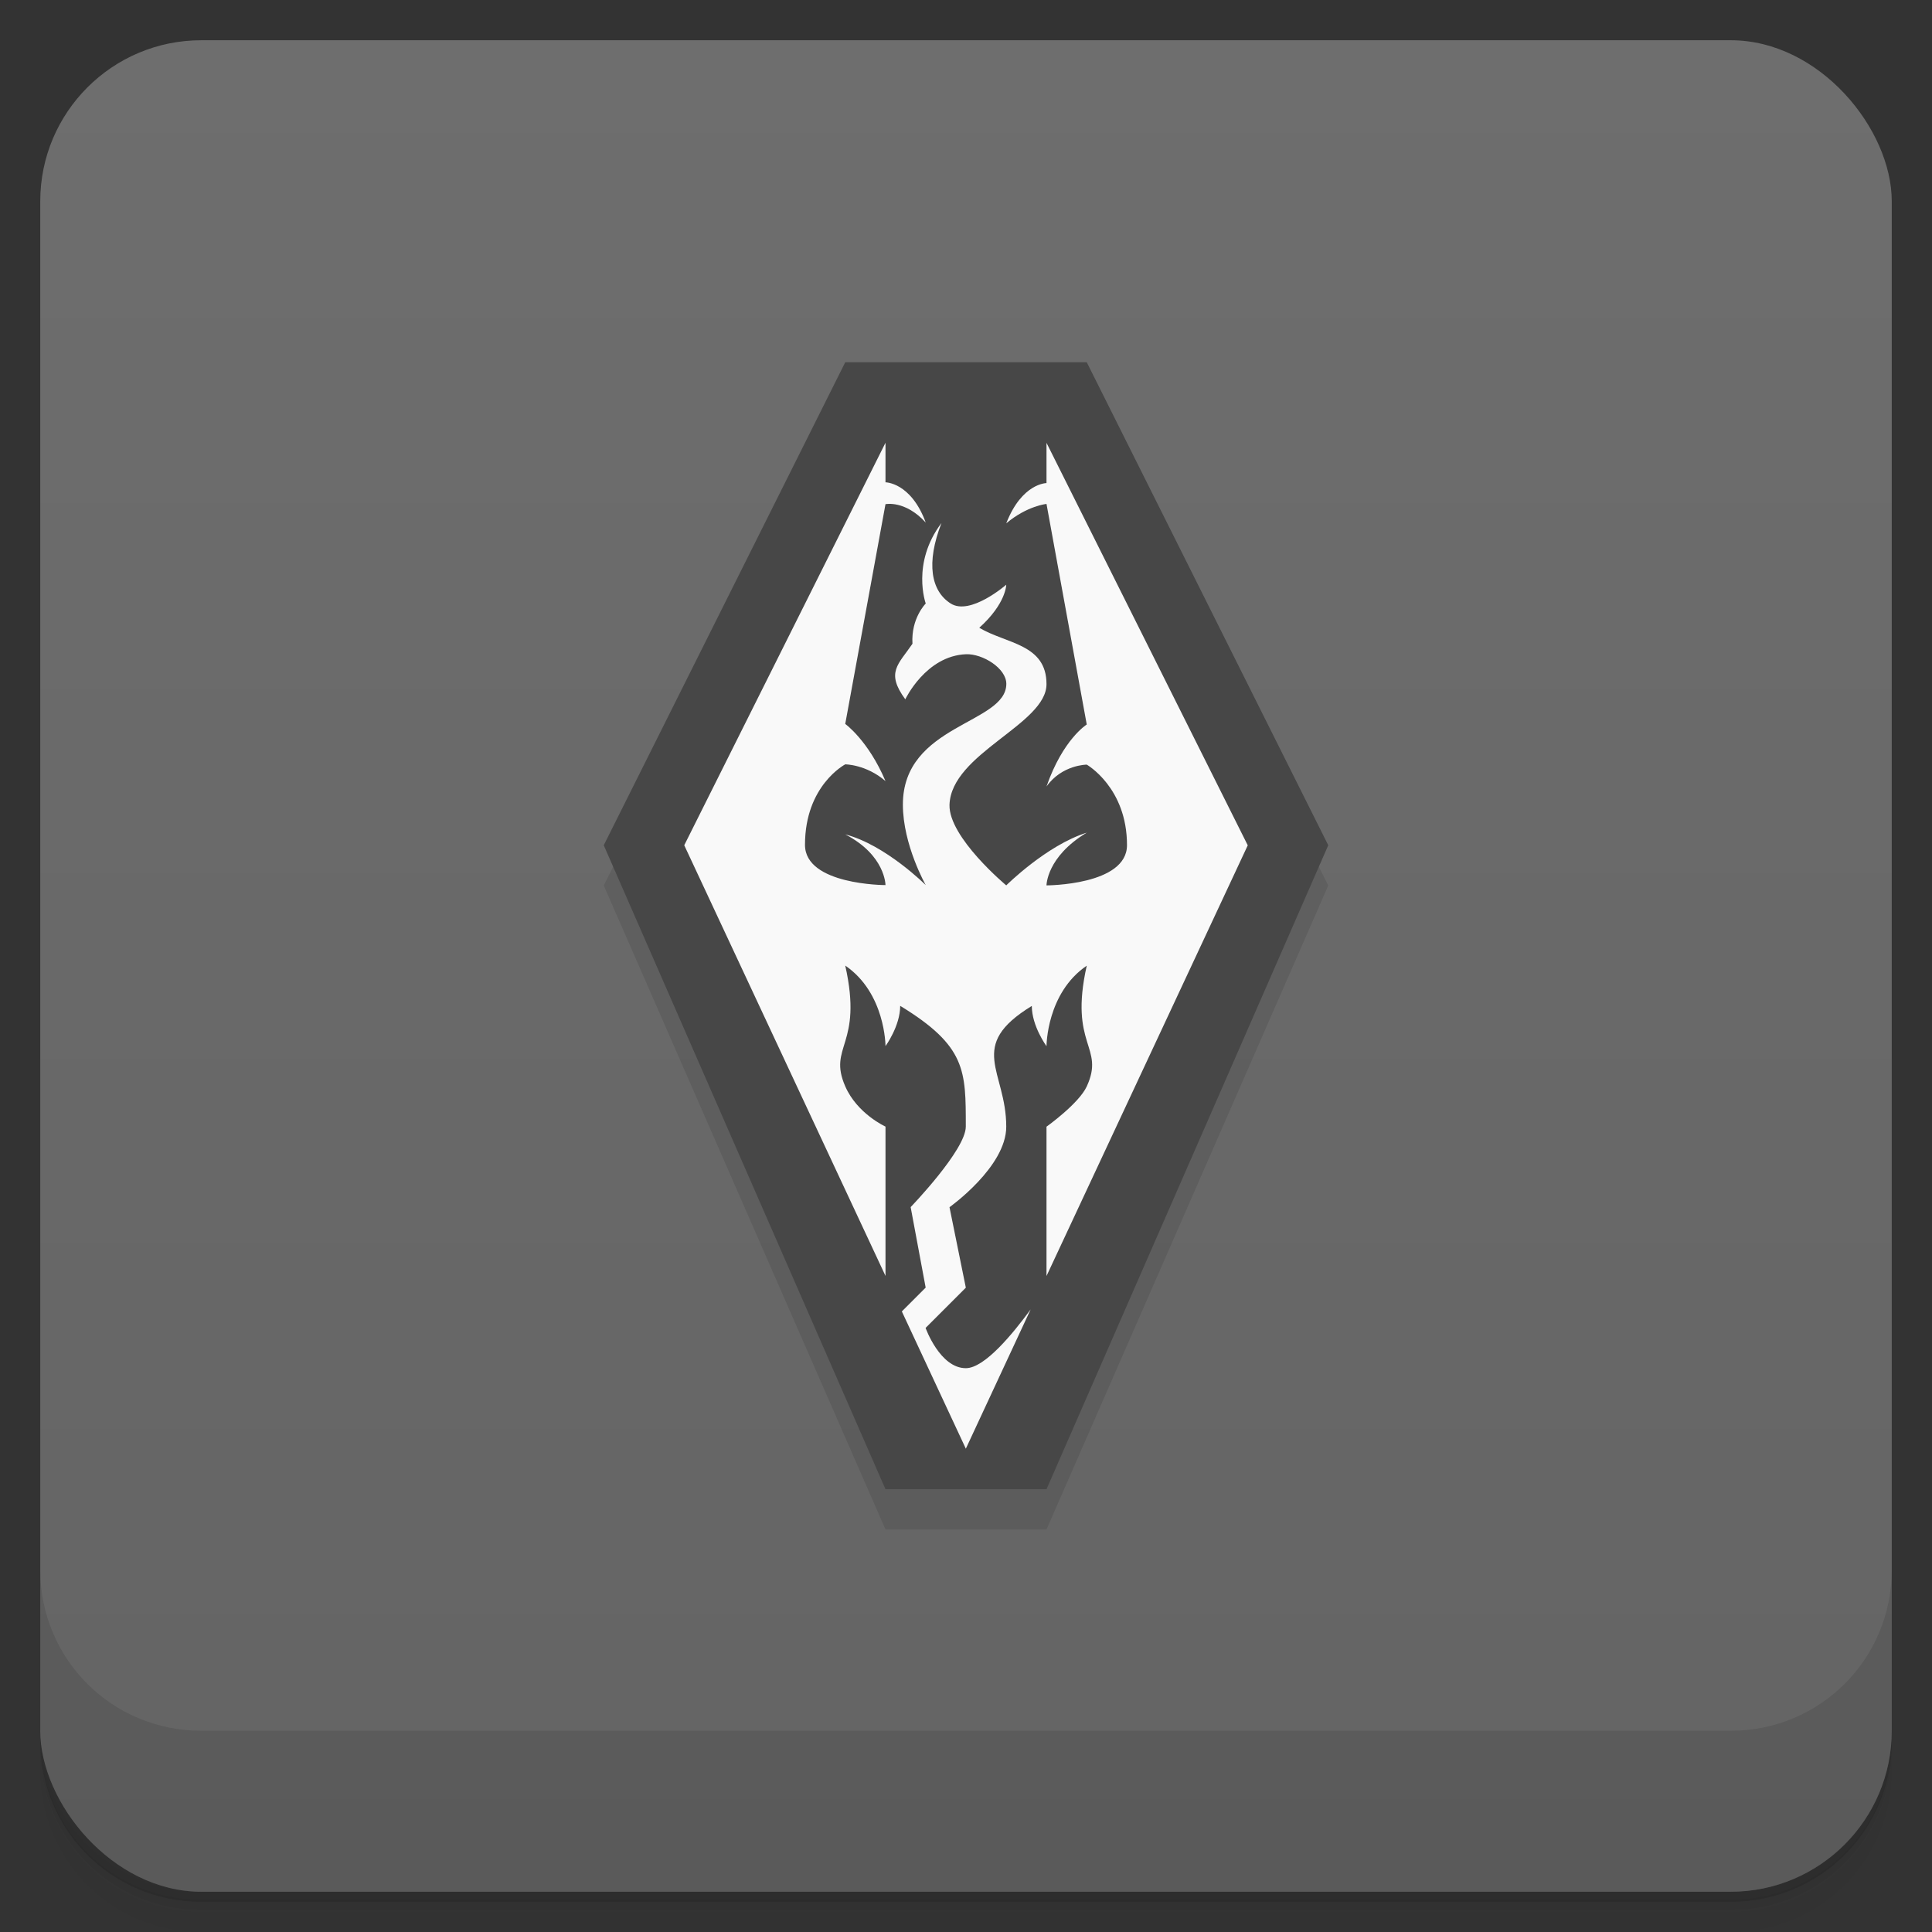 <svg version="1.1" viewBox="0 0 48 48" xmlns="http://www.w3.org/2000/svg">
 <rect x="0" y="0" width="48" height="48" fill="#333333" stroke="none"/>
 <defs>
  <linearGradient id="bg" x2="0" y1="1" y2="47" gradientUnits="userSpaceOnUse">
   <stop style="stop-color:#6e6e6e" offset="0"/>
   <stop style="stop-color:#646464" offset="1"/>
  </linearGradient>
 </defs>
 <path d="m1 43v0.25c0 2.22 1.78 4 4 4h38c2.22 0 4-1.78 4-4v-0.25c0 2.22-1.78 4-4 4h-38c-2.22 0-4-1.78-4-4zm0 0.5v0.5c0 2.22 1.78 4 4 4h38c2.22 0 4-1.78 4-4v-0.5c0 2.22-1.78 4-4 4h-38c-2.22 0-4-1.78-4-4z" style="opacity:.02"/>
 <path d="m1 43.2v0.25c0 2.22 1.78 4 4 4h38c2.22 0 4-1.78 4-4v-0.25c0 2.22-1.78 4-4 4h-38c-2.22 0-4-1.78-4-4z" style="opacity:.05"/>
 <path d="m1 43v0.25c0 2.22 1.78 4 4 4h38c2.22 0 4-1.78 4-4v-0.25c0 2.22-1.78 4-4 4h-38c-2.22 0-4-1.78-4-4z" style="opacity:.1"/>
 <rect x="1" y="1" width="46" height="46" rx="4" style="fill:url(#bg)"/>
 <path d="m1 39v4c0 2.22 1.78 4 4 4h38c2.22 0 4-1.78 4-4v-4c0 2.22-1.78 4-4 4h-38c-2.22 0-4-1.78-4-4z" style="opacity:.1"/>
 <path d="m15 22 6-12h6l6 12-7 16h-4z" style="opacity:.1"/>
 <path d="m15 21 6-12h6l6 12-7 16h-4z" style="fill:#474747"/>
 <path d="m22 11-5 10 5 10.7v-3.71s-0.702-0.317-1-1c-0.441-1.01 0.449-1 0-3 1 0.682 1 2 1 2s0.365-0.498 0.365-1c1.64 1 1.63 1.61 1.63 3 0 0.58-1.37 2-1.37 2l0.373 2-0.592 0.592 1.59 3.41 1.61-3.46c-0.434 0.593-1.14 1.46-1.61 1.46-0.644 0-1-1-1-1l1-1-0.406-2s1.41-1 1.41-2c0-1.39-1-2 0.635-3 0 0.502 0.365 1 0.365 1s0-1.32 1-2c-0.449 2 0.459 2 0 3-0.197 0.428-1 1-1 1v3.71l5-10.7-5-10v1s-0.612 0-1 1c0.519-0.436 1-0.482 1-0.482l1 5.48s-0.592 0.365-1 1.54c0.385-0.542 1-0.543 1-0.543s1 0.568 1 2c0 1-2 1-2 1s0-0.709 1-1.31c-1 0.314-2 1.31-2 1.31s-1.43-1.19-1.41-2c0.04-1.28 2.41-2 2.41-3s-1-1-1.67-1.4c0.669-0.602 0.67-1.07 0.67-1.07s-0.892 0.777-1.38 0.467-0.618-1-0.229-2c-0.755 1-0.391 2-0.391 2s-0.368 0.364-0.33 1c-0.353 0.517-0.669 0.711-0.178 1.38-1e-6 0 0.508-1.08 1.51-1.12 0.414-0.014 1 0.349 1 0.736 0 1-2.57 1-2.57 3 0 1 0.568 2 0.568 2s-1-1-2-1.26c1 0.517 1 1.26 1 1.26s-2 0-2-1c0-1.48 1-2 1-2s0.52 7.62e-4 1 0.416c-0.427-1.01-1-1.42-1-1.42l1-5.46s0.486-0.106 1 0.457c-0.367-1-1-1-1-1z" style="fill:#f9f9f9"/>
</svg>
